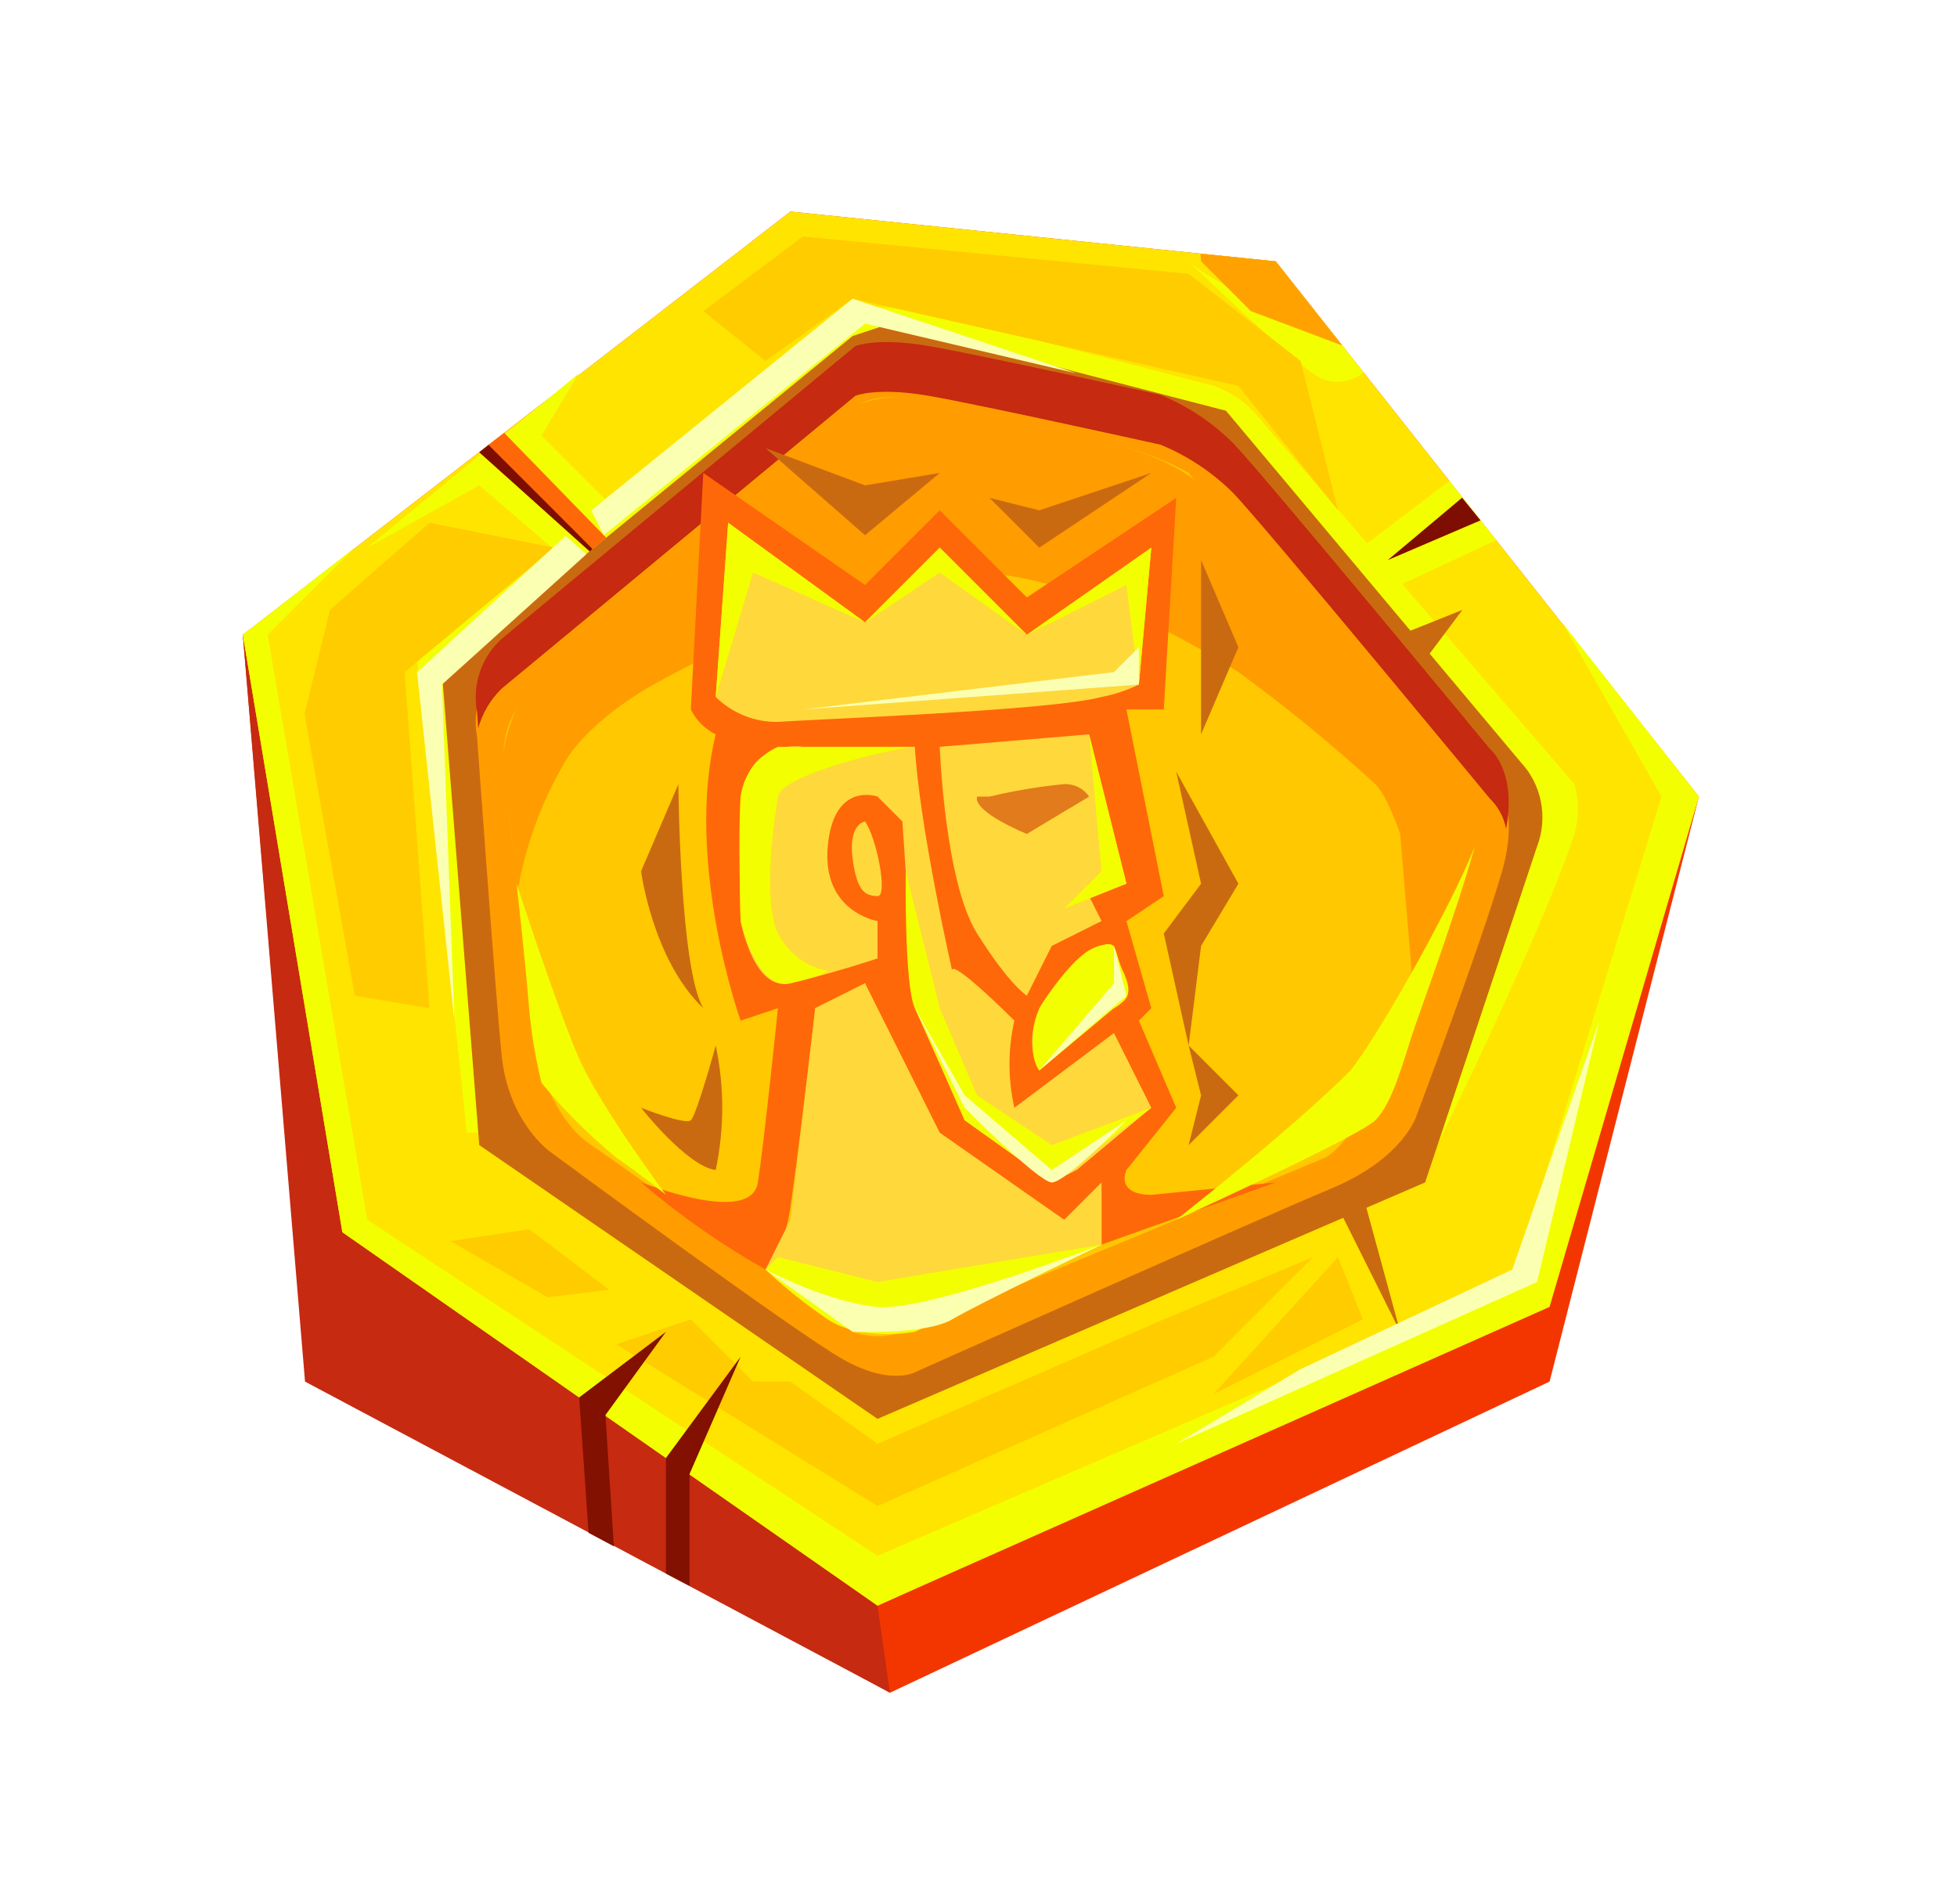 <svg width="37" height="36" viewBox="0 0 37 36" preserveAspectRatio="none" fill="none" xmlns="http://www.w3.org/2000/svg">
<g filter="url(#filter0_d_102_33851)">
<path fill-rule="evenodd" clip-rule="evenodd" d="M4.591 8L5.767 21.882L16.826 28L29.297 22.118L32.12 11.059L24.12 0.941L14.944 0L4.591 8Z" fill="#F33600"/>
<path fill-rule="evenodd" clip-rule="evenodd" d="M16.591 26.353L16.826 28L5.767 22.118L4.591 8L7.65 14.118L16.591 26.353Z" fill="#C62A10"/>
<path fill-rule="evenodd" clip-rule="evenodd" d="M4.591 8L6.473 19.294L16.591 26.353L29.061 20.706L32.12 11.059L24.12 0.941L14.944 0L4.591 8Z" fill="#FFE400"/>
<path fill-rule="evenodd" clip-rule="evenodd" d="M29.767 11.765C29.164 13.636 26.944 18.118 26.944 18.118L9.061 17.412H8.826L7.885 8.471L10.473 6.386L9.061 5.176L6.944 6.353L10.944 3.059L10.238 4.235L11.534 5.531L15.816 2.081C16.156 1.808 16.518 1.743 17.297 1.882C18.076 2.021 22.526 3.183 22.944 3.294C23.323 3.427 23.652 3.673 23.885 4C24.319 4.499 25.049 5.343 25.849 6.271L27.404 5.091L28.288 6.211L26.512 7.04C28.12 8.907 29.767 10.823 29.767 10.823C29.855 11.131 29.855 11.457 29.767 11.765ZM24.826 3.059C24.287 2.685 22.473 0.941 22.473 0.941C23.081 1.467 25.378 2.532 25.378 2.532L25.78 3.041C25.507 3.265 25.1 3.283 24.826 3.059Z" fill="#F3FF00"/>
<path fill-rule="evenodd" clip-rule="evenodd" d="M8.355 8.706L16.12 2.353L16.826 2.118L23.179 3.765L28.744 10.4C29.148 10.829 29.271 11.45 29.061 12L26.944 18.353L16.591 22.823L9.061 17.647L8.355 8.706Z" fill="#CA6A10"/>
<path fill-rule="evenodd" clip-rule="evenodd" d="M28.398 12.471C28.009 13.831 26.784 17.084 26.784 17.084C26.784 17.084 26.548 17.893 25.169 18.468C23.789 19.044 17.325 21.929 17.325 21.929C17.325 21.929 16.862 22.217 15.941 21.699C15.021 21.18 10.405 17.776 10.405 17.776C10.405 17.776 9.608 17.222 9.482 15.931C9.356 14.64 9.02 9.933 9.02 9.933C8.923 9.423 9.098 8.899 9.482 8.549L16.172 3.012C16.172 3.012 16.577 2.844 17.556 3.012C18.535 3.18 21.939 3.935 21.939 3.935C22.457 4.147 22.928 4.461 23.323 4.858C23.923 5.486 28.167 10.625 28.167 10.625C28.167 10.625 28.788 11.111 28.398 12.471Z" fill="#FF9D00"/>
<path fill-rule="evenodd" clip-rule="evenodd" d="M28.167 11.096C28.167 11.096 23.923 5.956 23.323 5.328C22.928 4.932 22.457 4.618 21.939 4.406C21.939 4.406 18.535 3.651 17.555 3.482C16.576 3.313 16.172 3.482 16.172 3.482L9.482 9.02C9.273 9.225 9.121 9.482 9.042 9.765C9.028 9.574 9.02 9.463 9.02 9.463C8.923 8.953 9.098 8.428 9.482 8.079L16.172 2.541C16.172 2.541 16.577 2.373 17.556 2.541C18.535 2.709 21.939 3.464 21.939 3.464C22.457 3.677 22.928 3.99 23.323 4.387C23.923 5.015 28.167 10.155 28.167 10.155C28.167 10.155 28.682 10.562 28.475 11.668C28.434 11.45 28.326 11.25 28.167 11.096Z" fill="#C62A10"/>
<path opacity="0.6" fill-rule="evenodd" clip-rule="evenodd" d="M16.12 3.765L10.238 8.941C10.238 8.941 9.399 9.354 9.532 10.588C9.665 11.823 10.238 16.235 10.238 16.235C10.238 16.235 10.501 17.193 11.179 17.647C11.857 18.101 16.12 21.177 16.12 21.177C16.424 21.287 16.758 21.287 17.061 21.177C17.605 20.996 25.061 17.882 25.061 17.882C25.061 17.882 25.593 17.613 26.003 16.471C26.412 15.329 27.414 12 27.414 12C27.482 11.41 27.312 10.818 26.944 10.353C26.321 9.549 22.473 4.941 22.473 4.941C22.103 4.734 21.708 4.576 21.297 4.471C20.582 4.28 17.297 3.529 17.297 3.529C17.297 3.529 16.365 3.398 16.12 3.765Z" fill="#FFE400"/>
<path fill-rule="evenodd" clip-rule="evenodd" d="M9.767 12.941C9.916 12.027 10.235 11.149 10.709 10.353C11.237 9.537 12.356 8.941 12.356 8.941C12.356 8.941 15.97 6.877 18.238 6.824C20.506 6.77 23.415 8.706 23.415 8.706C24.316 9.363 25.18 10.07 26.003 10.823C26.238 11.059 26.473 11.765 26.473 11.765L26.709 14.588L27.414 12.471C27.414 12.471 27.855 11.247 27.179 10.353C26.503 9.459 22.944 5.412 22.944 5.412C22.944 5.412 22.523 4.805 21.297 4.471C20.071 4.136 17.532 3.529 17.532 3.529C17.532 3.529 16.344 3.323 15.65 4C14.955 4.677 10.003 8.941 10.003 8.941C10.003 8.941 9.349 9.942 9.532 10.823C9.657 11.524 9.736 12.231 9.767 12.941Z" fill="#FF9C00"/>
<path fill-rule="evenodd" clip-rule="evenodd" d="M22.944 22.353L25.297 19.765L25.767 20.941L22.944 22.353ZM16.12 1.647L14.473 2.824L13.297 1.882L15.179 0.471L22.473 1.176L24.591 2.824L25.297 5.647L23.414 3.294L16.12 1.647ZM14.944 22.118L16.591 23.294L22.003 20.941L24.826 19.765L22.944 21.647L18.708 23.529L16.591 24.471L11.65 21.412L13.061 20.941L14.238 22.118H14.944ZM8.517 19.462L10.007 19.236L11.518 20.382L10.351 20.523L8.517 19.462ZM8.12 15.059L6.708 14.823L5.757 9.497L6.238 7.529L8.12 5.882L10.473 6.353L7.65 8.706L8.12 15.059Z" fill="#FFCC00"/>
<path fill-rule="evenodd" clip-rule="evenodd" d="M12.12 18.353C12.122 18.342 14.201 19.189 14.329 18.353C14.454 17.54 14.708 15.059 14.708 15.059L14.002 15.294C14.002 15.294 12.939 12.312 13.532 9.882C13.327 9.782 13.162 9.616 13.061 9.412L13.297 4.941L16.355 7.059L17.767 5.647L19.414 7.294L22.238 5.412L22.003 9.412H21.297L22.003 12.941L21.297 13.412L21.767 15.059L21.532 15.294L22.238 16.941L21.297 18.118C21.297 18.118 21.072 18.58 21.767 18.588C22.814 18.484 24.12 18.353 24.12 18.353L20.826 19.529V18.588L20.12 19.059L17.532 17.412L16.355 14.588L15.414 15.059C15.414 15.059 15.151 17.368 14.944 18.823C14.825 19.655 14.473 20 14.473 20C13.637 19.528 12.849 18.977 12.12 18.353Z" fill="#FF6809"/>
<path fill-rule="evenodd" clip-rule="evenodd" d="M26.709 15.529C26.541 16.028 26.331 16.857 26.003 17.177C25.675 17.497 22.238 19.059 22.238 19.059C22.238 19.059 24.481 17.302 25.532 16.235C26.024 15.632 27.405 13.205 27.885 12C27.516 13.307 26.876 15.031 26.709 15.529ZM10.238 16.471C10.124 16.007 10.046 15.535 10.003 15.059C9.94 14.24 9.767 12.706 9.767 12.706C9.767 12.706 10.543 15.086 10.944 16C11.345 16.914 12.591 18.588 12.591 18.588C12.591 18.588 12.219 18.279 11.65 17.882C11.134 17.459 10.661 16.986 10.238 16.471Z" fill="#F3FF00"/>
<path fill-rule="evenodd" clip-rule="evenodd" d="M20.826 9.176C19.853 9.437 15.383 9.596 14.709 9.647C14.269 9.654 13.845 9.485 13.532 9.176L13.767 5.882L16.355 7.765L17.767 6.353L19.414 8L21.767 6.353L21.532 8.941C21.308 9.05 21.071 9.129 20.826 9.176ZM21.061 15.059C20.733 15.265 19.65 16.235 19.65 16.235C19.65 16.235 19.344 15.786 19.65 15.059C19.65 15.059 20.345 13.91 20.826 13.882C20.899 13.842 20.988 13.842 21.061 13.882L21.297 14.588C21.341 14.781 21.242 14.979 21.061 15.059ZM19.885 13.882L19.414 14.823C19.414 14.823 19.087 14.625 18.473 13.647C17.859 12.669 17.767 10.118 17.767 10.118L20.591 9.882L21.297 12.706L20.591 12.941L20.826 13.412L19.885 13.882ZM15.179 10.118H17.297C17.381 11.607 17.988 14.286 18.001 14.347C17.994 14.311 17.997 14.129 19.179 15.294C19.055 15.836 19.055 16.399 19.179 16.941L21.061 15.529L21.767 16.941L20.355 18.118L19.885 18.353L18.238 17.177L17.297 15.059L17.061 11.529L16.591 11.059C16.591 11.059 15.761 10.758 15.65 12C15.538 13.242 16.591 13.412 16.591 13.412V14.118C16.591 14.12 15.762 14.395 14.944 14.588C14.243 14.753 14.003 13.412 14.003 13.412C14.003 13.412 13.97 12.663 14.003 11.294C14.035 9.925 15.179 10.118 15.179 10.118ZM16.12 12.235C16.032 11.571 16.355 11.529 16.355 11.529C16.569 11.823 16.796 12.953 16.591 12.941C16.386 12.929 16.208 12.9 16.12 12.235ZM15.414 15.059L16.355 14.588L17.767 17.412L20.12 19.059L20.826 18.353V19.529C20.826 19.529 18.377 20.753 17.532 20.941C16.687 21.129 15.65 20.706 15.65 20.706L14.473 20L14.944 19.059L15.414 15.059Z" fill="#FFD83B"/>
<path fill-rule="evenodd" clip-rule="evenodd" d="M21.297 7.059L19.414 8L21.767 6.353L21.532 8.941L21.297 7.059ZM16.355 7.765L17.767 6.353L19.414 8L17.767 6.824L16.355 7.765ZM13.532 9.176L13.767 5.882L16.355 7.765L14.238 6.824L13.532 9.176ZM14.709 10.118H17.297C16.998 10.124 14.783 10.623 14.709 11.059C14.634 11.495 14.415 13.035 14.709 13.647C14.896 14.015 15.243 14.276 15.65 14.353C15.65 14.353 15.582 14.442 14.944 14.588C14.306 14.735 14.003 13.412 14.003 13.412C14.003 13.412 13.952 11.725 14.003 11.059C14.058 10.644 14.325 10.287 14.709 10.118ZM16.591 20.235L20.826 19.529L17.297 21.177C17.297 21.177 16.293 21.368 15.65 20.941C15.233 20.659 14.84 20.345 14.473 20L14.709 19.765L16.591 20.235ZM19.885 18.353L18.238 17.177C18.238 17.177 17.5 15.481 17.297 15.059C17.094 14.637 17.124 12.471 17.124 12.471L17.767 15.059L18.473 16.706L19.885 17.647L21.767 16.941L19.885 18.353ZM21.061 15.059C20.904 15.19 19.65 16.235 19.65 16.235C19.46 16.005 19.477 15.298 19.733 14.928C20.01 14.528 20.294 14.175 20.541 14C20.748 13.853 20.944 13.852 20.944 13.852C21.116 13.819 21.104 14.09 21.201 14.297C21.503 14.887 21.218 14.928 21.061 15.059ZM21.297 12.706L20.12 13.177L20.826 12.471L20.591 9.882L21.297 12.706Z" fill="#F3FF00"/>
<path fill-rule="evenodd" clip-rule="evenodd" d="M9.219 4.423L11.203 6.376L11.461 6.165L9.532 4.182L9.219 4.423Z" fill="#FF6809"/>
<path fill-rule="evenodd" clip-rule="evenodd" d="M9.06 4.55L11.152 6.427L11.203 6.376L9.236 4.41L9.06 4.55ZM27.643 5.409L26.238 6.588L27.991 5.837L27.643 5.409Z" fill="#7E0E01"/>
<path fill-rule="evenodd" clip-rule="evenodd" d="M6.708 6.353L5.061 8L6.944 19.059L16.591 25.412L28.591 20.235L31.414 11.059L29.532 7.765L32.12 11.059L29.297 20.706L16.591 26.353L6.473 19.294L4.591 8L6.708 6.353Z" fill="#F3FF00"/>
<path fill-rule="evenodd" clip-rule="evenodd" d="M11.447 22.75L12.591 21.177L10.95 22.417L11.447 22.75ZM12.591 23.562L14.003 21.647L13.037 23.864L12.591 23.562ZM10.95 22.417L11.128 24.977L11.606 25.232L11.447 22.75L10.95 22.417ZM12.591 23.562V25.747L13.037 25.98V23.864L12.591 23.562Z" fill="#821101"/>
<path fill-rule="evenodd" clip-rule="evenodd" d="M22.709 0.941L23.65 1.882L25.378 2.532L24.12 0.941L22.695 0.795L22.709 0.941Z" fill="#FFA200"/>
<path fill-rule="evenodd" clip-rule="evenodd" d="M18.709 11.059C19.173 10.948 19.645 10.869 20.12 10.823C20.307 10.815 20.486 10.904 20.591 11.059L19.414 11.765C19.414 11.765 18.391 11.352 18.473 11.059" fill="#E27B1B"/>
<path fill-rule="evenodd" clip-rule="evenodd" d="M25.297 18.823L25.767 18.588L26.473 21.177L25.297 18.823ZM22.473 17.647L22.708 16.706L22.473 15.765L23.414 16.706L22.473 17.647ZM22.708 12.706L22.238 10.588L23.414 12.706L22.708 13.882L22.473 15.765L22.003 13.647L22.708 12.706ZM22.708 6.588L23.414 8.235L22.708 9.882V6.588ZM18.708 5.412L19.649 5.647L21.767 4.941L19.649 6.353L18.708 5.412ZM14.473 4.471L16.355 5.176L17.767 4.941L16.355 6.118L14.473 4.471ZM12.12 16.941C12.12 16.941 12.953 17.272 13.061 17.177C13.17 17.081 13.532 15.765 13.532 15.765C13.696 16.54 13.696 17.342 13.532 18.118C12.985 18.047 12.12 16.941 12.12 16.941ZM12.12 12.471L12.826 10.823C12.826 10.823 12.851 14.315 13.297 15.059C12.343 14.155 12.12 12.471 12.12 12.471Z" fill="#CA6A10"/>
<path fill-rule="evenodd" clip-rule="evenodd" d="M26.473 8L27.65 7.529L26.944 8.471L26.473 8Z" fill="#CA6A10"/>
<path fill-rule="evenodd" clip-rule="evenodd" d="M24.591 21.882L28.591 20L30.238 15.294L29.061 20.235L22.238 23.294L24.591 21.882ZM8.591 15.294L7.885 8.706L10.693 6.132L11.088 6.476L8.356 8.941L8.591 15.294ZM11.179 5.647L11.414 6.118L16.356 2.118L20.356 3.059L16.12 1.647L11.179 5.647ZM17.297 15.059L18.238 16.941C18.238 16.941 19.631 18.343 19.885 18.353C20.139 18.363 21.297 17.177 21.297 17.177L19.885 18.118L18.238 16.706L17.297 15.059ZM21.061 13.882L21.297 14.823L19.65 16.235L21.061 14.588V13.882ZM15.179 9.412L21.061 8.706L21.532 8.235V8.941L15.179 9.412Z" fill="#FBFFB2"/>
<path fill-rule="evenodd" clip-rule="evenodd" d="M14.473 20L16.12 21.177C16.12 21.177 17.502 21.237 18.003 20.941C18.503 20.645 20.826 19.529 20.826 19.529C20.826 19.529 17.545 20.797 16.591 20.706C15.637 20.615 14.473 20 14.473 20Z" fill="#FBFFB0"/>
</g>
<defs>
<filter id="filter0_d_102_33851" x="0.591" y="0" width="35.529" height="36" filterUnits="userSpaceOnUse" color-interpolation-filters="sRGB">
<feFlood flood-opacity="0" result="BackgroundImageFix"/>
<feColorMatrix in="SourceAlpha" type="matrix" values="0 0 0 0 0 0 0 0 0 0 0 0 0 0 0 0 0 0 127 0" result="hardAlpha"/>
<feOffset dy="4"/>
<feGaussianBlur stdDeviation="2"/>
<feComposite in2="hardAlpha" operator="out"/>
<feColorMatrix type="matrix" values="0 0 0 0 0 0 0 0 0 0 0 0 0 0 0 0 0 0 0.25 0"/>
<feBlend mode="normal" in2="BackgroundImageFix" result="effect1_dropShadow_102_33851"/>
<feBlend mode="normal" in="SourceGraphic" in2="effect1_dropShadow_102_33851" result="shape"/>
</filter>
</defs>
</svg>
